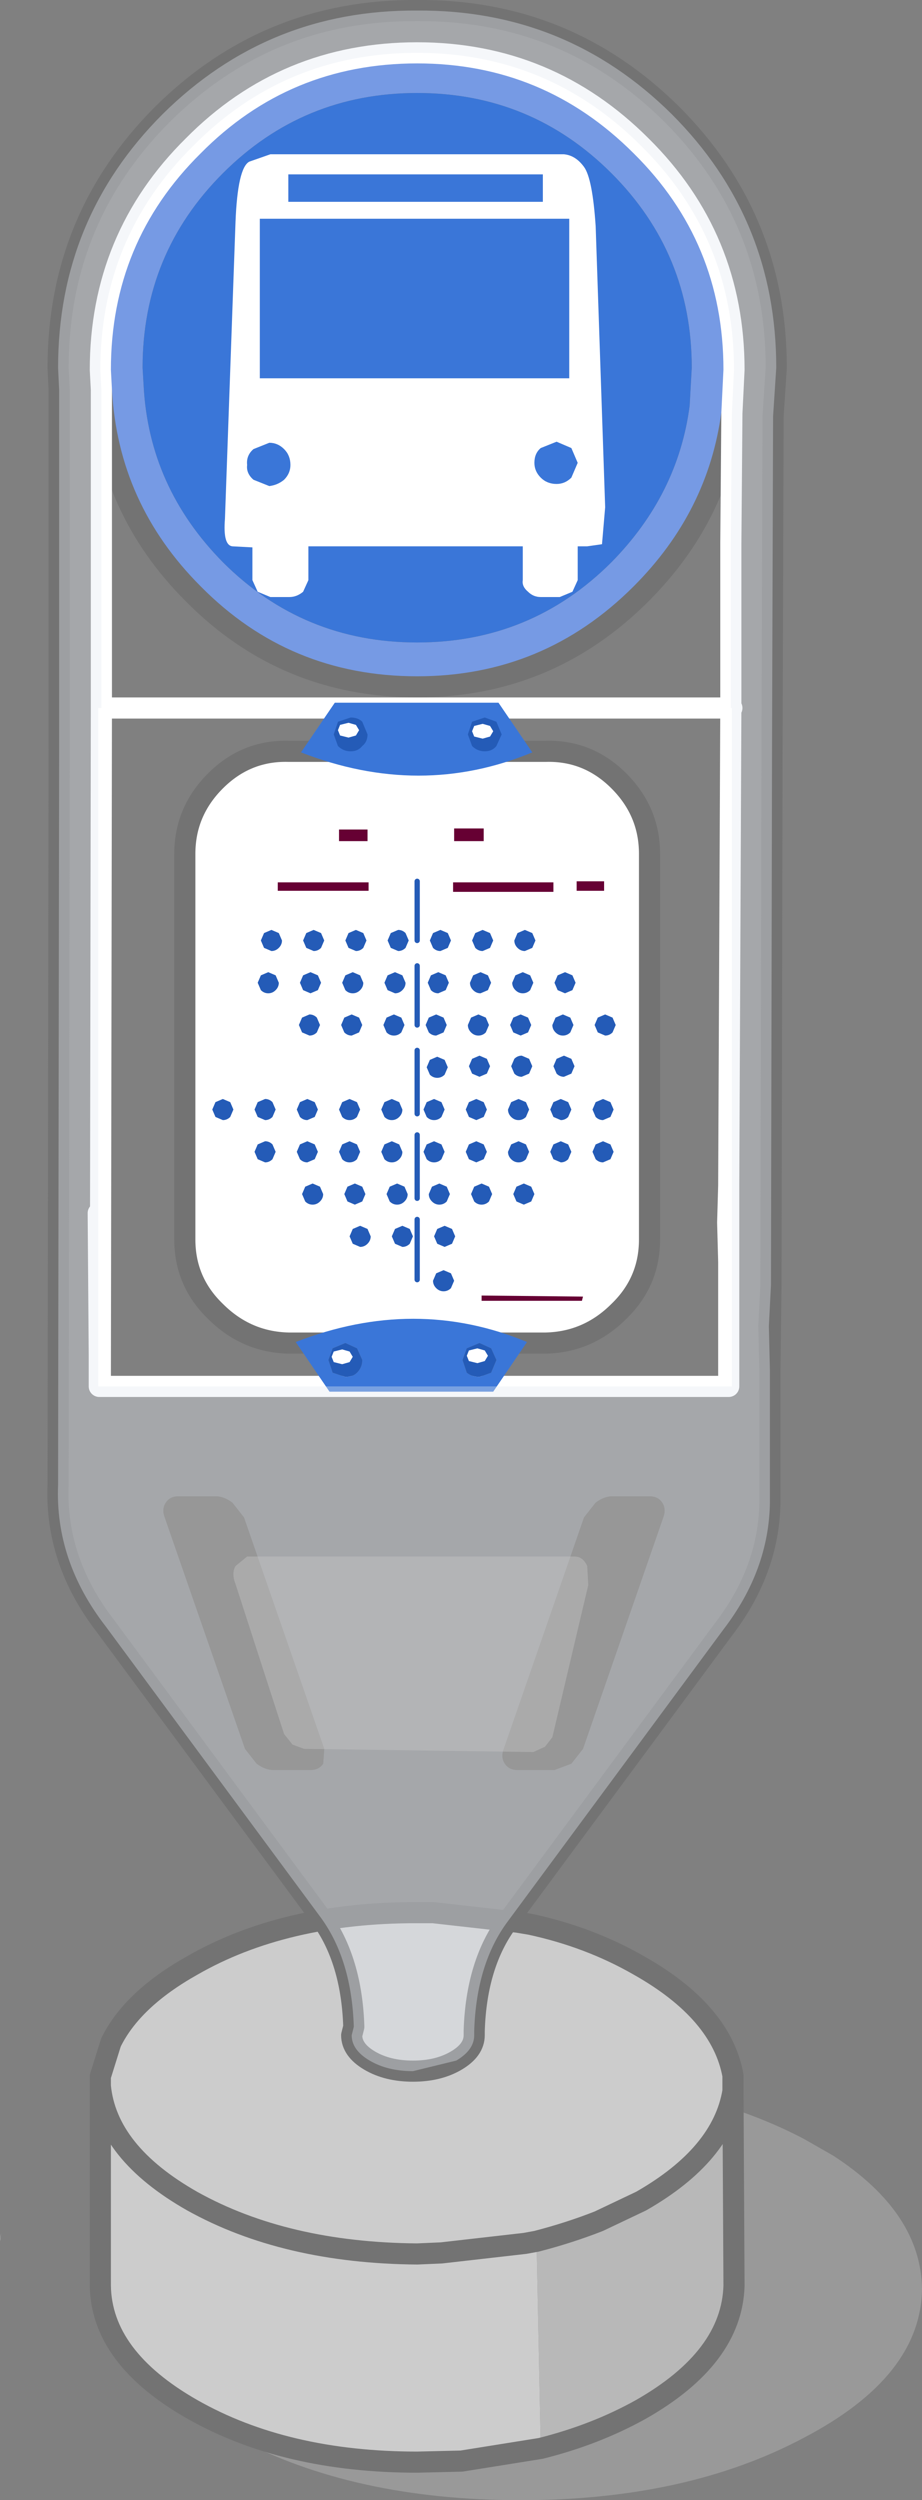 <svg xmlns:xlink="http://www.w3.org/1999/xlink" height="118.3" width="43.65" xmlns="http://www.w3.org/2000/svg"><rect width="100%" height="100%" fill="#808080" stroke="none"/><g transform="translate(20.2 108.3)"><use height="118.3" transform="translate(-20.2 -108.3)" width="43.65" xlink:href="#shape0"/><use height="97.5" transform="translate(-17.45 -107.8)" width="34" xlink:href="#shape1"/></g><defs><g id="shape0"><path d="M19.25-6.3q4.15 2.7 4.2 6.3-.05 4.15-5.6 7.05Q12.3 10 4.45 10-3.45 10-9 7.05q-5.6-2.9-5.55-7.05Q-14.6-4.15-9-7.1l1.85-.85q5-2.05 11.6-2.05 7.85 0 13.4 2.9l1.4.8" fill="#999" fill-rule="evenodd" transform="translate(20.2 108.3)"/><path d="M-15.45-9.6v-.45l.5-1.6q1-2.05 3.85-3.65 4.35-2.5 10.6-2.5h.8l4 .45.6.1q2.8.6 5.15 1.95 3.9 2.2 4.45 5.2v.75q-.5 3-4.35 5.2l-2 .95q-1.4.55-2.95.95l-.55.1L.7-1.7l-1.15.05Q-6.7-1.7-11.1-4.15q-4.05-2.3-4.35-5.45.3 3.15 4.35 5.45Q-6.7-1.7-.45-1.65L.7-1.7l3.95-.45.55-.1.2 9.8-3.75.6-2.1.05q-6.25 0-10.65-2.5-4.3-2.45-4.35-5.85V-9.6" fill="#ccc" fill-rule="evenodd" transform="translate(20.2 108.3)"/><path d="M5.2-2.25q1.55-.4 2.95-.95l2-.95q3.85-2.2 4.35-5.2l.05 9.2q-.1 3.4-4.4 5.85Q8 6.9 5.4 7.55l-.2-9.8" fill="#b8b8b8" fill-rule="evenodd" transform="translate(20.2 108.3)"/><path d="M14.5-9.35v-.75q-.55-3-4.45-5.2-2.35-1.35-5.15-1.95l-.6-.1-4-.45h-.8q-6.25 0-10.6 2.5-2.85 1.6-3.85 3.65l-.5 1.6v.45q.3 3.15 4.35 5.45Q-6.7-1.7-.45-1.65L.7-1.7l3.95-.45.55-.1q1.55-.4 2.95-.95l2-.95q3.85-2.2 4.35-5.2l.05 9.2q-.1 3.4-4.4 5.85Q8 6.9 5.4 7.55l-3.75.6-2.1.05q-6.25 0-10.65-2.5-4.3-2.45-4.35-5.85V-9.6" fill="none" stroke="#737373" stroke-linecap="round" stroke-linejoin="round" transform="translate(20.2 108.3)"/><path d="M8.75-81.7q3.15-3.2 3.7-7.4l.1-1.8q0-5.4-3.8-9.2-3.8-3.8-9.2-3.8-5.4 0-9.2 3.8-3.8 3.8-3.8 9.2l.05.85q.25 4.8 3.75 8.35 3.8 3.8 9.2 3.8 5.4 0 9.2-3.8m-24.15-8.15l-.05-.95q0-6.25 4.4-10.6 4.35-4.4 10.6-4.4 6.2 0 10.6 4.4 4.4 4.35 4.4 10.6l-.1 2.05q-.65 4.9-4.3 8.55-4.4 4.4-10.6 4.4-6.25 0-10.6-4.4-4.05-4.05-4.35-9.65" fill="#769ae4" fill-rule="evenodd" transform="translate(20.2 108.3)"/><path d="M8.75-81.7q-3.8 3.8-9.2 3.8-5.4 0-9.2-3.8-3.5-3.55-3.75-8.35l-.05-.85q0-5.4 3.8-9.2 3.8-3.8 9.2-3.8 5.4 0 9.2 3.8 3.8 3.8 3.8 9.2l-.1 1.8q-.55 4.2-3.7 7.4" fill="#3a76d8" fill-rule="evenodd" transform="translate(20.2 108.3)"/><path d="M14.4-74.8h.05v32.1h-.15v-5.9l-.05-1.85.05-1.75.1-22.6m-29.85 32.1h-.1l.05-1.5-.05-6.7v-23.9h.15l-.05 31.85v.25m-.05-1.5v1.5-1.5m29.8-4.4v-3.6 3.6" fill="#70a9e2" fill-rule="evenodd" transform="translate(20.2 108.3)"/><path d="M5.65-72.75q2-.05 3.45 1.4 1.45 1.45 1.45 3.45v18.25q0 2-1.45 3.4-1.45 1.45-3.45 1.5h-12.2q-2-.05-3.45-1.5-1.45-1.4-1.45-3.4V-67.9q0-2 1.45-3.45 1.45-1.45 3.45-1.4h12.2" fill="#fff" fill-rule="evenodd" transform="translate(20.2 108.3)"/><path d="M-20.2-2.35l.05-.3-.05.4v-.1" fill="#ccc" fill-rule="evenodd" transform="translate(20.2 108.3)"/><path d="M16.4-88.6l-.05 15.7-.05 25.4-.05 4.05v6.25q-.05 3.2-2.2 6L3.85-17.4q-1.5 2-1.6 5.2v.2q0 .7-.85 1.2t-2.05.5q-1.2 0-2.05-.5-.85-.5-.85-1.2l.1-.4q-.1-3.15-1.55-5.15l-10.2-13.8q-2.4-3.1-2.25-6.7l.05-34.85v-16.95l-.05-1.05q0-7.05 4.95-12 5-4.95 12.05-4.9 7.05-.05 12.05 4.9 4.95 4.95 4.95 12l-.15 2.3m-31.8-1.25q.3 5.6 4.35 9.65 4.35 4.4 10.6 4.4 6.2 0 10.6-4.4 3.65-3.65 4.3-8.55m-8.8 16h-12.2q-2-.05-3.45 1.4-1.45 1.45-1.45 3.45v18.25q0 2 1.45 3.4 1.45 1.45 3.45 1.5h12.2q2-.05 3.45-1.5 1.45-1.4 1.45-3.4V-67.9q0-2-1.45-3.45-1.45-1.45-3.45-1.4M16.3-47.5l-.1 1.95.05 2.1" fill="none" stroke="#737373" stroke-linecap="round" stroke-linejoin="round" transform="translate(20.2 108.3)"/><path d="M-15.4-89.85l-.05-.95q0-6.25 4.4-10.6 4.35-4.4 10.6-4.4 6.2 0 10.6 4.4 4.4 4.35 4.4 10.6l-.1 2.05-.05 6.15v7.8h.05m-.15 32.1h-29.75m-.05-1.5l-.05-6.7m.15-23.9v-15.05M14.3-42.7v-5.9l-.05-1.85.05-1.75.1-22.6h-29.8l-.05 31.85v.25m29.75-9.5v3.6m-29.8 5.9v-1.5" fill="none" stroke="#fff" stroke-linecap="round" stroke-linejoin="round" transform="translate(20.2 108.3)"/><path d="M2.3-64.15l.35-.15.35.15.15.35-.15.35-.35.15q-.2 0-.35-.15l-.15-.35.15-.35m-1.3 0l.15.35-.15.35-.35.15q-.2 0-.35-.15l-.15-.35.15-.35.35-.15.35.15M.55-62.3l.35.15.15.35-.15.35-.35.15q-.2 0-.35-.15l-.15-.35.15-.35.35-.15m3.75-1.85l.35-.15.35.15.15.35-.15.35-.35.15q-.2 0-.35-.15-.15-.15-.15-.35l.15-.35m-1.4 2l.15.35-.15.35-.35.15q-.2 0-.35-.15-.15-.15-.15-.35l.15-.35.35-.15.35.15m1.65-.15l.35.15.15.35-.15.35q-.15.15-.35.15-.2 0-.35-.15-.15-.15-.15-.35l.15-.35.35-.15m2 0l.35.15.15.35-.15.35-.35.15-.35-.15-.15-.35.15-.35.35-.15m1.55 2.15l.35-.15.35.15.15.35-.15.35q-.15.15-.35.15l-.35-.15-.15-.35.15-.35m-2 0l.35-.15.35.15.15.35-.15.35q-.15.15-.35.15-.2 0-.35-.15-.15-.15-.15-.35l.15-.35m.9 2.3l-.15.35-.35.15q-.2 0-.35-.15L6-57.85l.15-.35.35-.15.35.15.15.35m-1 1.7l.35-.15.35.15.15.35-.15.35q-.15.15-.35.15L6-55.45l-.15-.35.15-.35m2 0l.35-.15.35.15.15.35-.15.35-.35.15q-.2 0-.35-.15l-.15-.35.15-.35m-5.2-3.3q-.15.15-.35.15-.2 0-.35-.15-.15-.15-.15-.35l.15-.35.35-.15.35.15.15.35-.15.35m1.3-.7l.35-.15.35.15.15.35-.15.35-.35.15-.35-.15-.15-.35.15-.35m-3.15.35l-.15.35-.35.15q-.2 0-.35-.15l-.15-.35.15-.35.35-.15.35.15.15.35m1.55 1.45l.35.15.15.35-.15.35-.35.15-.35-.15-.15-.35.15-.35.35-.15m-2.35.2l.35-.15.35.15.15.35-.15.35q-.15.15-.35.15-.2 0-.35-.15L0-57.8l.15-.35m.55 2l.15.35-.15.35q-.15.15-.35.15-.2 0-.35-.15l-.15-.35.15-.35.35-.15.35.15m1.65-.15l.35.15.15.35-.15.35-.35.15-.35-.15-.15-.35.15-.35.35-.15m1.8-1.9q.15-.15.35-.15l.35.15.15.35-.15.35-.35.15q-.2 0-.35-.15L4-57.85l.15-.35m.55 2.05l.15.35-.15.35q-.15.15-.35.15-.2 0-.35-.15-.15-.15-.15-.35l.15-.35.35-.15.35.15m0 2l.15.35-.15.35q-.15.15-.35.15-.2 0-.35-.15-.15-.15-.15-.35l.15-.35.35-.15.35.15m-2 .7l-.35.15-.35-.15-.15-.35.15-.35.35-.15.35.15.15.35-.15.35m-2-.7l.15.35-.15.35q-.15.15-.35.15-.2 0-.35-.15l-.15-.35.15-.35.35-.15.35.15m1.55 2l.35-.15.35.15.15.35-.15.35q-.15.15-.35.15-.2 0-.35-.15l-.15-.35.15-.35m-2 0l.35-.15.35.15.15.35-.15.35q-.15.15-.35.15-.2 0-.35-.15Q.1-51.6.1-51.8l.15-.35m.95 2l.15.35-.15.35-.35.15-.35-.15-.15-.35.15-.35.35-.15.35.15m3.05-2l.35-.15.35.15.15.35-.15.35-.35.15-.35-.15-.15-.35.15-.35m4.45-2l.15.35-.15.35-.35.15q-.2 0-.35-.15l-.15-.35.15-.35.35-.15.35.15m-2 0l.15.35-.15.35q-.15.15-.35.15L6-53.45l-.15-.35.15-.35.35-.15.35.15m-5.55 6.1l.15.35-.15.35Q1-47.2.8-47.2q-.2 0-.35-.15Q.3-47.5.3-47.7l.15-.35.35-.15.35.15m-9-15.75l.15-.35.35-.15.35.15.15.35q0 .2-.15.35-.15.15-.35.15l-.35-.15-.15-.35m2.5-.5l.35.15.15.35-.15.35q-.15.15-.35.15l-.35-.15-.15-.35.15-.35.35-.15m-1.8 2.15l.15.35q0 .2-.15.35-.15.15-.35.15-.2 0-.35-.15L-8-61.8l.15-.35.35-.15.35.15m1.65-.15l.35.15.15.35-.15.35-.35.15-.35-.15-.15-.35.15-.35.35-.15m2.5-1.15q-.15.15-.35.15l-.35-.15-.15-.35.15-.35.35-.15.35.15.15.35-.15.35m-.15 1.3l.15.35q0 .2-.15.35-.15.15-.35.15-.2 0-.35-.15L-4-61.8l.15-.35.35-.15.35.15m2.15-1.3q-.15.15-.35.15l-.35-.15-.15-.35.15-.35.35-.15q.2 0 .35.15l.15.35-.15.35m-.5 1.15l.35.15.15.35q0 .2-.15.35-.15.15-.35.15l-.35-.15-.15-.35.15-.35.35-.15m-.05 2l.35.15.15.35-.15.35q-.15.15-.35.15-.2 0-.35-.15l-.15-.35.15-.35.35-.15m-2.35.15l.35-.15.35.15.15.35-.15.35-.35.15q-.2 0-.35-.15l-.15-.35.15-.35m-.1 4l.35-.15.35.15.15.35-.15.35q-.15.15-.35.15-.2 0-.35-.15l-.15-.35.15-.35m2 0l.35-.15.35.15.15.35q0 .2-.15.35-.15.15-.35.15-.2 0-.35-.15l-.15-.35.15-.35m-3.9-4l.35-.15q.2 0 .35.15l.15.35-.15.35q-.15.15-.35.15l-.35-.15-.15-.35.15-.35m-2.1 4l.35-.15q.2 0 .35.15l.15.35-.15.35q-.15.15-.35.15l-.35-.15-.15-.35.15-.35m-1.3 0l.15.35-.15.35q-.15.15-.35.15l-.35-.15-.15-.35.15-.35.35-.15.35.15m3.3 0l.35-.15.35.15.15.35-.15.35-.35.15q-.2 0-.35-.15l-.15-.35.15-.35m.7 2l.15.35-.15.35-.35.15q-.2 0-.35-.15l-.15-.35.15-.35.35-.15.35.15m-2 .7q-.15.15-.35.15l-.35-.15-.15-.35.15-.35.35-.15q.2 0 .35.15l.15.35-.15.35m1.55 1.3l.35-.15.35.15.15.35q0 .2-.15.35-.15.15-.35.15-.2 0-.35-.15l-.15-.35.15-.35m4.45-2l.15.35q0 .2-.15.35-.15.15-.35.15-.2 0-.35-.15l-.15-.35.15-.35.35-.15.35.15m-2 0l.15.35-.15.35q-.15.15-.35.15-.2 0-.35-.15l-.15-.35.15-.35.35-.15.35.15m.4 2.35l-.15.35-.35.15-.35-.15-.15-.35.15-.35.35-.15.35.15.15.35m-.6 1.65l.35-.15.35.15.15.35q0 .2-.15.35-.15.15-.35.15l-.35-.15-.15-.35.15-.35m2.6-1.65q0 .2-.15.35-.15.15-.35.15-.2 0-.35-.15l-.15-.35.15-.35.35-.15.35.15.15.35m-.6 1.65l.35-.15.35.15.15.35-.15.35q-.15.15-.35.15l-.35-.15-.15-.35.15-.35" fill="#245bb7" fill-rule="evenodd" transform="translate(20.2 108.3)"/><path d="M19.75 41.7v2.8m0 9.2v3m0-7v3m0-7v2.8m0 9.2v2.85" fill="none" stroke="#245bb7" stroke-linecap="round" stroke-linejoin="round" stroke-width=".25"/><path d="M6.75-90.4v-7.55H-7.9v7.55H6.75m-.6 3l-.75.3q-.3.25-.3.7 0 .4.3.7.3.3.75.3.4 0 .7-.3l.3-.7-.3-.7-.7-.3M6.5-101q.55.05.95.6.4.55.55 2.8l.45 13.3-.15 1.75-.7.1h-.45v1.6l-.25.55-.6.25h-.9q-.35 0-.6-.25-.3-.25-.25-.55v-1.6H-5.6v1.6l-.25.55q-.3.25-.65.25h-.9l-.6-.25-.25-.55v-1.55l-.95-.05q-.45-.05-.35-1.3l.5-14.05q.1-2.55.65-2.85l1-.35H6.5M-7.45-87.35l-.75.3q-.35.3-.3.75-.05.4.3.7l.75.3q.4-.05.7-.3.3-.3.3-.7 0-.45-.3-.75t-.7-.3M5.5-98.75v-1.3H-6.55v1.3H5.5" fill="#fff" fill-rule="evenodd" transform="translate(20.2 108.3)"/><path d="M5-72.7q-5.3 2.2-10.95 0l1.6-2.35H3.4L5-72.7M1.7-43.95l.2.6q.25.2.6.2l.55-.2.25-.6-.25-.55-.55-.25-.6.25-.2.55m3.05-.85l-1.6 2.35H-4.6l-1.6-2.35q5.65-2.2 10.95 0m-9.4.85l.2.6.6.2q.35 0 .55-.2.25-.25.25-.6l-.25-.55-.55-.25-.6.25-.2.55" fill="#3a76d8" fill-rule="evenodd" transform="translate(20.2 108.3)"/><path d="M1.7-43.95l.2-.55.6-.25.55.25.25.55-.25.6-.55.2q-.35 0-.6-.2l-.2-.6m-6.35 0l.2-.55.6-.25.55.25.25.55q0 .35-.25.6-.2.2-.55.2l-.6-.2-.2-.6" fill="#245bb7" fill-rule="evenodd" transform="translate(20.2 108.3)"/><path d="M1.3-68.5v-.6h1.4v.6H1.3m-.05 1.95H6v.45H1.25v-.45m7.15-.05v.45H7.1v-.45h1.3M7.35-46.75H2.6V-47l4.8.05-.05.2m-14.4-19.8h4.3v.4h-4.3v-.4m2.9-1.95v-.55h1.35v.55h-1.35" fill="#603" fill-rule="evenodd" transform="translate(20.2 108.3)"/><path d="M2.65-73.35l.35-.1.15-.25-.15-.25-.35-.1-.4.1-.1.25.1.25.4.1m.65.35q-.2.25-.55.25-.35 0-.6-.25l-.2-.55.2-.6.6-.2.55.2.25.6-.25.55m-6.5-.75l-.15-.25-.35-.1-.4.1-.1.25.1.25.4.1.35-.1.15-.25m.4.2q0 .35-.25.55-.2.25-.55.25-.35 0-.6-.25l-.2-.55.2-.6.6-.2q.35 0 .55.2l.25.6" fill="#245bb7" fill-rule="evenodd" transform="translate(20.2 108.3)"/><path d="M2.65-73.35l-.4-.1-.1-.25.1-.25.4-.1.35.1.15.25-.15.25-.35.1m.1 29.45l-.35.1-.4-.1-.1-.25.1-.25.4-.1.35.1.15.25-.15.25M-3.2-73.75l-.15.25-.35.1-.4-.1-.1-.25.1-.25.4-.1.35.1.15.25m-.45 29.9l-.35.1-.4-.1-.1-.25.1-.25.4-.1.35.1.15.25-.15.25" fill="#fff" fill-rule="evenodd" transform="translate(20.2 108.3)"/></g><g id="shape1" fill-opacity=".369" fill-rule="evenodd"><path d="M33.85 19.2l-.05 15.7-.05 25.4-.1 1.95.05 2.1v6.25q-.05 3.2-2.2 6L21.3 90.4q-1.5 2-1.6 5.2v.2q0 .7-.85 1.2l-2.05.5q-1.2 0-2.05-.5-.85-.5-.85-1.2l.1-.4q-.1-3.15-1.55-5.15l-10.2-13.8q-2.4-3.1-2.25-6.7L.05 34.9V17.95L0 16.9q0-7.05 4.95-12Q9.95-.05 17 0q7.05-.05 12.05 4.9Q34 9.85 34 16.9l-.15 2.3M32 17q0-6.25-4.4-10.6Q23.2 2 17 2 10.75 2 6.4 6.4 2 10.75 2 17l.05.95V33H1.9v32.1h30V33h-.05v-7.8l.05-6.15L32 17m-5.75 53.3q-.4 0-.8.3l-.55.7-3.8 10.95q-.15.4.05.7.2.3.6.3h1.75l.8-.3.55-.7 3.8-10.95q.15-.4-.05-.7-.2-.3-.6-.3h-1.75m-21.15.3q-.2.3-.05.7l3.8 10.95.55.7q.4.3.8.3h1.75q.4 0 .6-.3l.05-.7L8.8 71.3l-.55-.7q-.4-.3-.8-.3H5.7q-.4 0-.6.3" fill="#e4e9f1"/><path d="M26.25 70.3H28q.4 0 .6.3.2.3.05.7l-3.8 10.95-.55.7-.8.3h-1.75q-.4 0-.6-.3-.2-.3-.05-.7l3.8-10.95.55-.7q.4-.3.8-.3m-21.15.3q.2-.3.6-.3h1.75q.4 0 .8.3l.55.7 3.8 10.95-.05.7q-.2.3-.6.3H10.2q-.4 0-.8-.3l-.55-.7-3.8-10.95q-.15-.4.05-.7" fill="#bfbfbf"/><path d="M24.45 73.15q.4 0 .6.45l.05.9-1.7 7.2-.35.45-.55.25-10.85-.15-.55-.2-.4-.5-2.3-7.1q-.2-.5 0-.85l.55-.45h15.5" fill="#ccc"/></g></defs></svg>